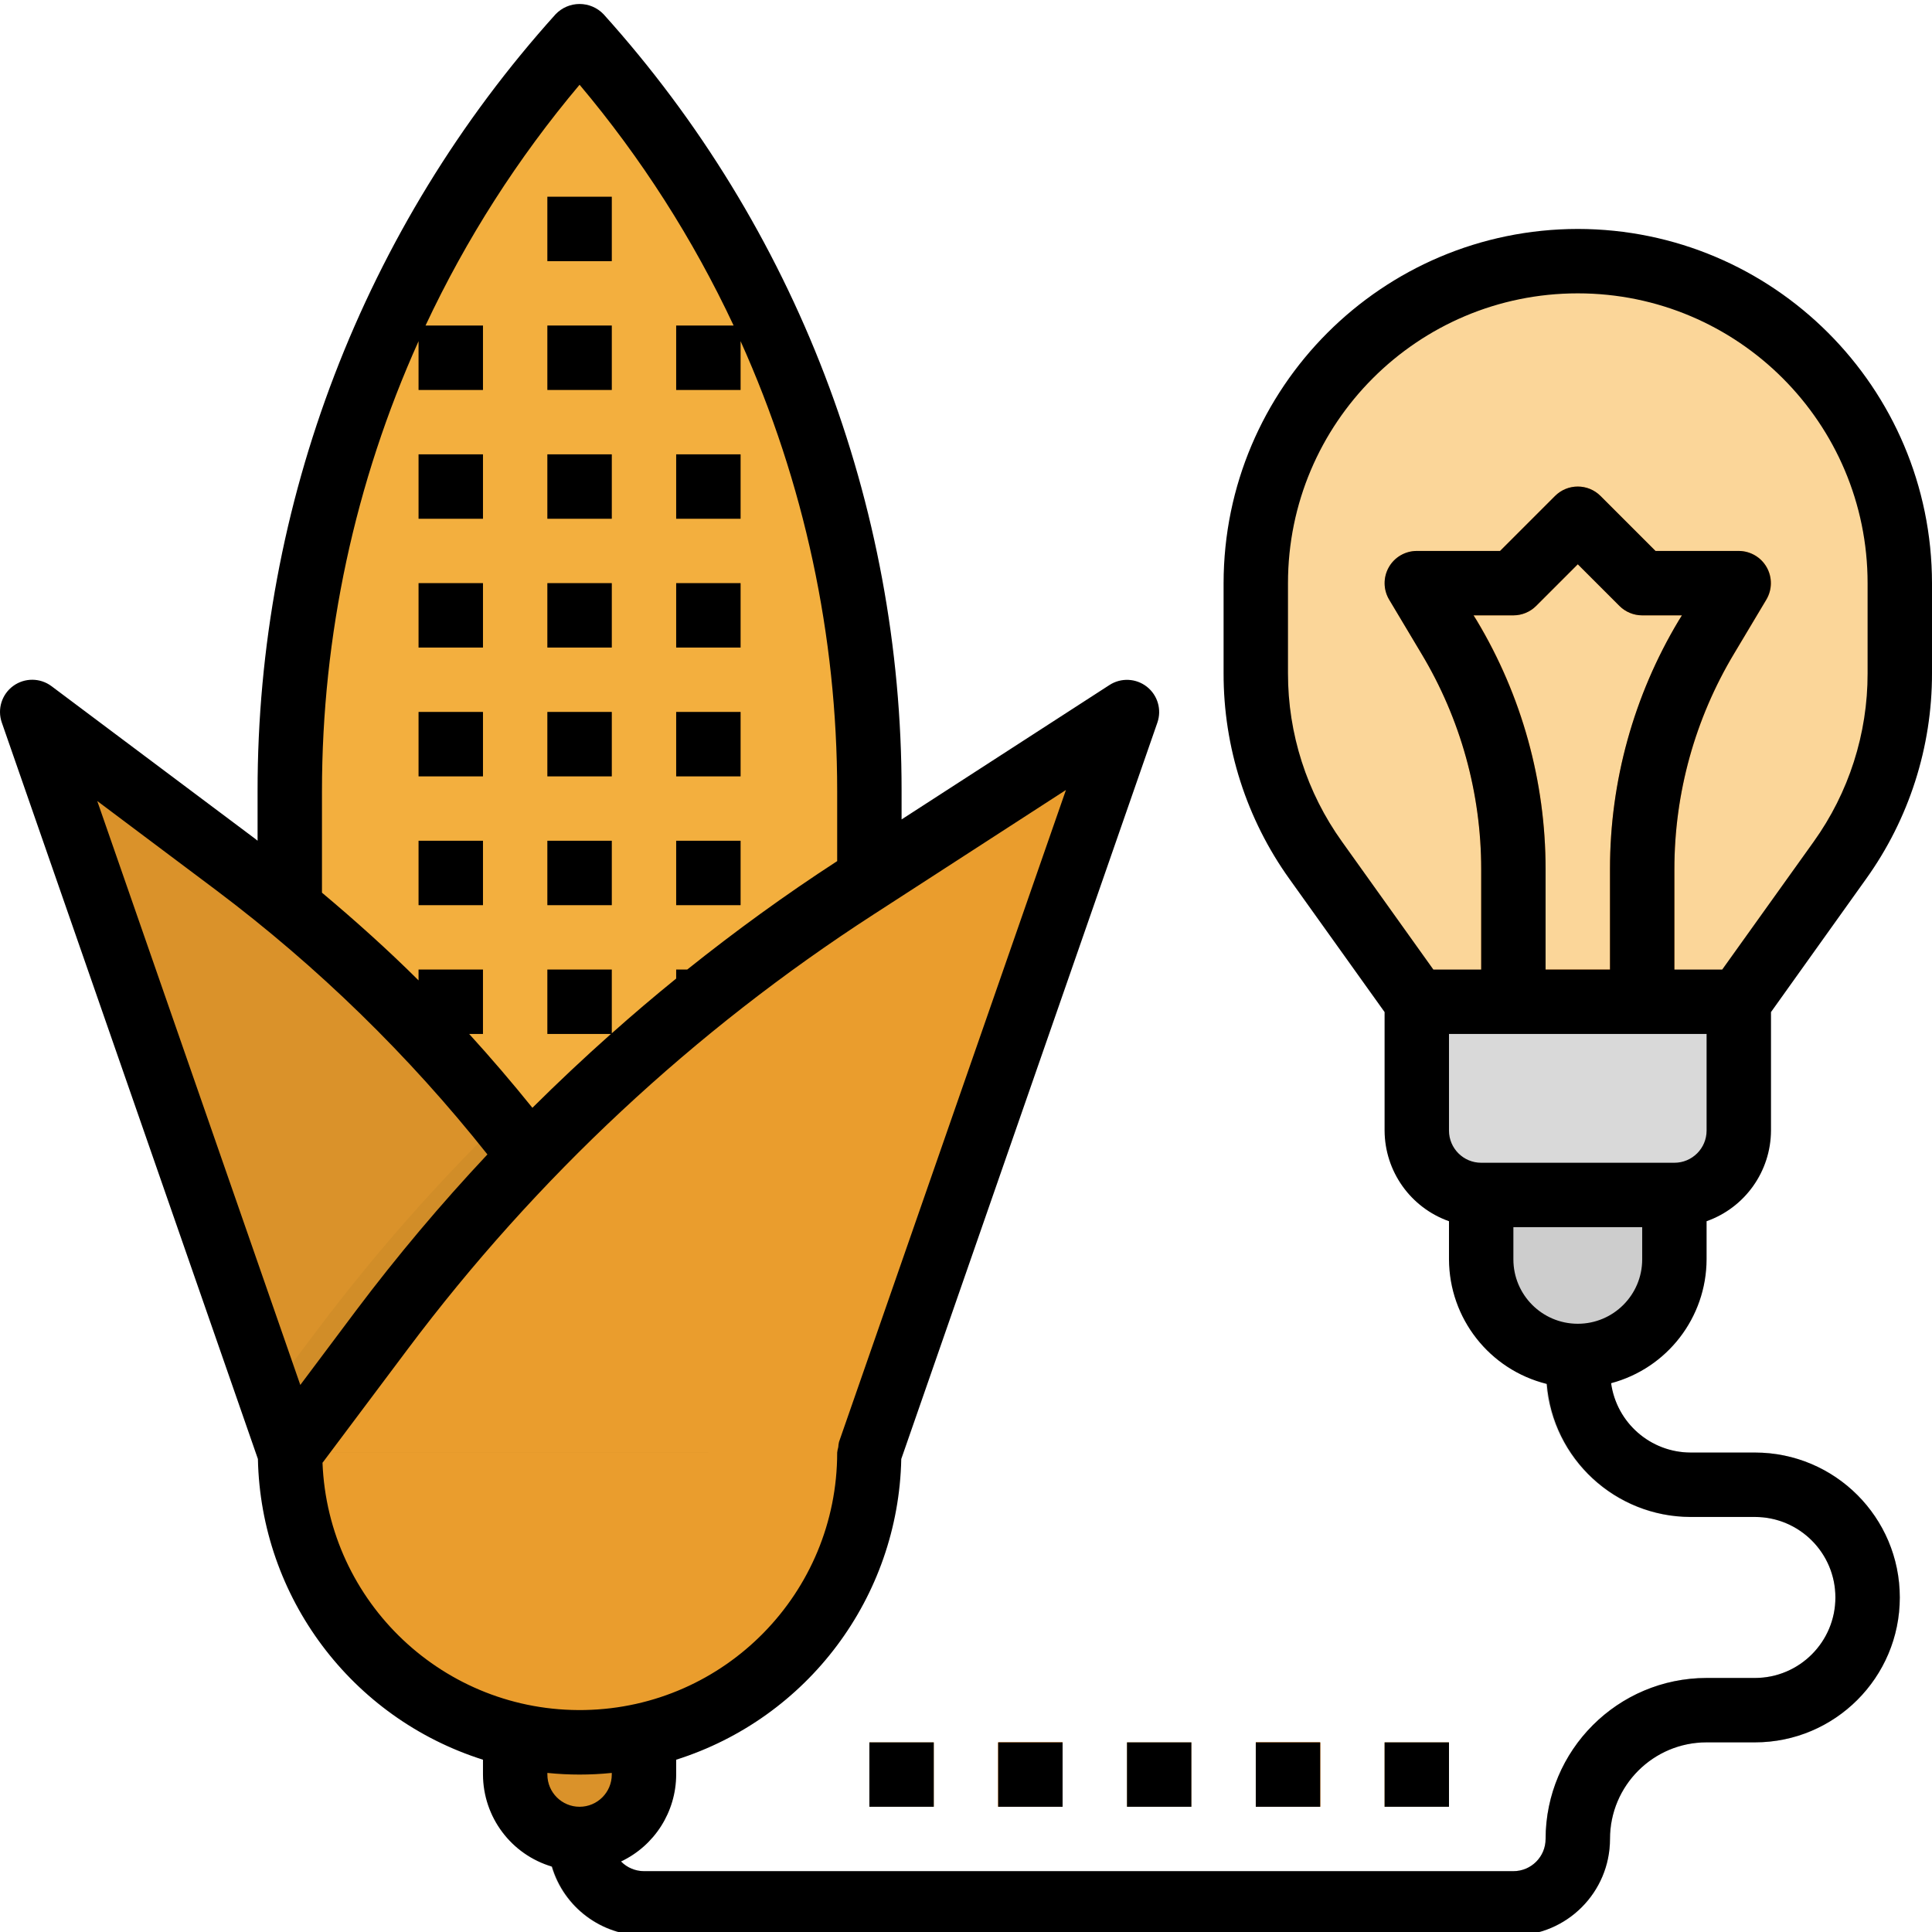 <svg height="479pt" viewBox="0 0 479.993 479" width="479pt" xmlns="http://www.w3.org/2000/svg"><path d="m457.09 213.246-25.098 35.137h-80l-25.094-35.137c-9.688-13.559-14.898-29.801-14.906-46.465v-22.398c0-44.184 35.816-80 80-80 44.184 0 80 35.816 80 80v22.398c-.008 16.664-5.219 32.906-14.902 46.465zm0 0" fill="#fbd699"/><path d="m407.992 256.383h-32c-4.418 0-8-3.582-8-8v-32.977c0-18.852-5.125-37.348-14.824-53.512l-8-13.395c-1.48-2.465-1.523-5.535-.113-8.043 1.41-2.508 4.062-4.062 6.938-4.074h20.688l13.656-13.656c3.125-3.125 8.188-3.125 11.312 0l13.656 13.656h20.688c2.883 0 5.543 1.551 6.961 4.059 1.422 2.512 1.379 5.59-.105 8.059l-8 13.395c-9.711 16.16-14.844 34.656-14.855 53.512v32.977c0 4.418-3.582 8-8 8zm-24-16h16v-24.977c0-21.75 5.914-43.094 17.105-61.746l.801-1.277h-9.906c-2.121 0-4.156-.844-5.656-2.344l-10.344-10.344-10.344 10.344c-1.5 1.5-3.535 2.344-5.656 2.344h-9.871l.801 1.277c11.18 18.656 17.082 39.996 17.07 61.746zm0 0" fill="#fd9226"/><path d="m375.992 480.383h-216c-13.254 0-24-10.746-24-24 0-4.418 3.582-8 8-8 4.418 0 8 3.582 8 8 0 4.418 3.582 8 8 8h216c4.418 0 8-3.582 8-8 .027-22.082 17.922-39.977 40-40h12c11.047 0 20-8.957 20-20 0-11.047-8.953-20-20-20h-16c-19.871-.023-35.977-16.129-36-36v-4c0-4.418 3.582-8 8-8 4.418 0 8 3.582 8 8v4c0 11.043 8.953 20 20 20h16c19.883 0 36 16.117 36 36 0 19.883-16.117 36-36 36h-12c-13.254 0-24 10.742-24 24 0 13.254-10.746 24-24 24zm0 0" fill="#d9d9d9"/><path d="m143.992 456.383c-8.836 0-16-7.164-16-16v-24h32v24c0 8.836-7.164 16-16 16zm0 0" fill="#da922a"/><path d="m215.992 360.383h-144v-164.367c0-69.293 25.648-136.133 72-187.633 46.355 51.5 72 118.34 72 187.633zm0 0" fill="#f3af3e"/><path d="m143.992 432.383c-39.766 0-72-32.238-72-72v-48h144v48c0 39.762-32.234 72-72 72zm0 0" fill="#ea9d2d"/><g fill="#da922a"><path d="m71.992 360.383-64-184 50.672 38c50.734 38.055 91.082 88.262 117.328 146zm0 0"/><path d="m135.992 112.383h16v16h-16zm0 0"/><path d="m135.992 80.383h16v16h-16zm0 0"/><path d="m135.992 48.383h16v16h-16zm0 0"/><path d="m135.992 144.383h16v16h-16zm0 0"/><path d="m135.992 176.383h16v16h-16zm0 0"/><path d="m135.992 208.383h16v16h-16zm0 0"/><path d="m135.992 240.383h16v16h-16zm0 0"/><path d="m167.992 112.383h16v16h-16zm0 0"/><path d="m167.992 80.383h16v16h-16zm0 0"/><path d="m167.992 144.383h16v16h-16zm0 0"/><path d="m167.992 176.383h16v16h-16zm0 0"/><path d="m167.992 208.383h16v16h-16zm0 0"/><path d="m167.992 240.383h16v16h-16zm0 0"/><path d="m103.992 112.383h16v16h-16zm0 0"/><path d="m103.992 80.383h16v16h-16zm0 0"/><path d="m103.992 144.383h16v16h-16zm0 0"/><path d="m103.992 176.383h16v16h-16zm0 0"/><path d="m103.992 208.383h16v16h-16zm0 0"/><path d="m103.992 240.383h16v16h-16zm0 0"/></g><path d="m367.992 296.383h48v16c0 13.254-10.746 24-24 24-13.254 0-24-10.746-24-24zm0 0" fill="#cdcdcd"/><path d="m415.992 296.383h-48c-8.836 0-16-7.164-16-16v-32h80v32c0 8.836-7.164 16-16 16zm0 0" fill="#d9d9d9"/><path d="m247.992 432.383h16v16h-16zm0 0" fill="#fd9226"/><path d="m279.992 432.383h16v16h-16zm0 0" fill="#fbd699"/><path d="m311.992 432.383h16v16h-16zm0 0" fill="#fd9226"/><path d="m343.992 432.383h16v16h-16zm0 0" fill="#fbd699"/><path d="m215.992 432.383h16v16h-16zm0 0" fill="#fbd699"/><path d="m78.879 329.863-12 15.941 5.113 14.578s72-57.41 72-56.707c0 .707-12.559-17.535-19.375-25.887-16.535 16.18-31.824 33.586-45.738 52.074zm0 0" fill="#d18d28"/><path d="m215.992 360.383 64-184-67.281 43.535c-45.453 29.41-85.348 66.633-117.832 109.945l-22.887 30.52zm0 0" fill="#ea9d2d"/><path d="m457.09 213.246-25.098 35.137h-80l-25.094-35.137c-9.688-13.559-14.898-29.801-14.906-46.465v-22.398c0-44.184 35.816-80 80-80 44.184 0 80 35.816 80 80v22.398c-.008 16.664-5.219 32.906-14.902 46.465zm0 0" fill="#fbd699"/><path d="m407.992 256.383h-32c-4.418 0-8-3.582-8-8v-32.977c0-18.852-5.125-37.348-14.824-53.512l-8-13.395c-1.48-2.465-1.523-5.535-.113-8.043 1.41-2.508 4.062-4.062 6.938-4.074h20.688l13.656-13.656c3.125-3.125 8.188-3.125 11.312 0l13.656 13.656h20.688c2.883 0 5.543 1.551 6.961 4.059 1.422 2.512 1.379 5.59-.105 8.059l-8 13.395c-9.711 16.16-14.844 34.656-14.855 53.512v32.977c0 4.418-3.582 8-8 8zm-24-16h16v-24.977c0-21.75 5.914-43.094 17.105-61.746l.801-1.277h-9.906c-2.121 0-4.156-.844-5.656-2.344l-10.344-10.344-10.344 10.344c-1.5 1.5-3.535 2.344-5.656 2.344h-9.871l.801 1.277c11.18 18.656 17.082 39.996 17.07 61.746zm0 0" fill="#fd9226"/><path d="m375.992 480.383h-216c-13.254 0-24-10.746-24-24 0-4.418 3.582-8 8-8 4.418 0 8 3.582 8 8 0 4.418 3.582 8 8 8h216c4.418 0 8-3.582 8-8 .027-22.082 17.922-39.977 40-40h12c11.047 0 20-8.957 20-20 0-11.047-8.953-20-20-20h-16c-19.871-.023-35.977-16.129-36-36v-4c0-4.418 3.582-8 8-8 4.418 0 8 3.582 8 8v4c0 11.043 8.953 20 20 20h16c19.883 0 36 16.117 36 36 0 19.883-16.117 36-36 36h-12c-13.254 0-24 10.742-24 24 0 13.254-10.746 24-24 24zm0 0" fill="#d9d9d9"/><path d="m143.992 456.383c-8.836 0-16-7.164-16-16v-24h32v24c0 8.836-7.164 16-16 16zm0 0" fill="#da922a"/><path d="m215.992 360.383h-144v-164.367c0-69.293 25.648-136.133 72-187.633 46.355 51.5 72 118.34 72 187.633zm0 0" fill="#f3af3e"/><path d="m143.992 432.383c-39.766 0-72-32.238-72-72v-48h144v48c0 39.762-32.234 72-72 72zm0 0" fill="#ea9d2d"/><path d="m71.992 360.383-64-184 50.672 38c50.734 38.055 91.082 88.262 117.328 146zm0 0" fill="#da922a"/><path d="m135.992 112.383h16v16h-16zm0 0" fill="#da922a"/><path d="m135.992 80.383h16v16h-16zm0 0" fill="#da922a"/><path d="m135.992 48.383h16v16h-16zm0 0" fill="#da922a"/><path d="m135.992 144.383h16v16h-16zm0 0" fill="#da922a"/><path d="m135.992 176.383h16v16h-16zm0 0" fill="#da922a"/><path d="m135.992 208.383h16v16h-16zm0 0" fill="#da922a"/><path d="m135.992 240.383h16v16h-16zm0 0" fill="#da922a"/><path d="m167.992 112.383h16v16h-16zm0 0" fill="#da922a"/><path d="m167.992 80.383h16v16h-16zm0 0" fill="#da922a"/><path d="m167.992 144.383h16v16h-16zm0 0" fill="#da922a"/><path d="m167.992 176.383h16v16h-16zm0 0" fill="#da922a"/><path d="m167.992 208.383h16v16h-16zm0 0" fill="#da922a"/><path d="m167.992 240.383h16v16h-16zm0 0" fill="#da922a"/><path d="m103.992 112.383h16v16h-16zm0 0" fill="#da922a"/><path d="m103.992 80.383h16v16h-16zm0 0" fill="#da922a"/><path d="m103.992 144.383h16v16h-16zm0 0" fill="#da922a"/><path d="m103.992 176.383h16v16h-16zm0 0" fill="#da922a"/><path d="m103.992 208.383h16v16h-16zm0 0" fill="#da922a"/><path d="m103.992 240.383h16v16h-16zm0 0" fill="#da922a"/><path d="m367.992 296.383h48v16c0 13.254-10.746 24-24 24-13.254 0-24-10.746-24-24zm0 0" fill="#cdcdcd"/><path d="m415.992 296.383h-48c-8.836 0-16-7.164-16-16v-32h80v32c0 8.836-7.164 16-16 16zm0 0" fill="#d9d9d9"/><path d="m247.992 432.383h16v16h-16zm0 0" fill="#fd9226"/><path d="m279.992 432.383h16v16h-16zm0 0" fill="#fbd699"/><path d="m311.992 432.383h16v16h-16zm0 0" fill="#fd9226"/><path d="m343.992 432.383h16v16h-16zm0 0" fill="#fbd699"/><path d="m215.992 432.383h16v16h-16zm0 0" fill="#fbd699"/><path d="m78.879 329.863-12 15.941 5.113 14.578s72-57.41 72-56.707c0 .707-12.559-17.535-19.375-25.887-16.535 16.18-31.824 33.586-45.738 52.074zm0 0" fill="#d18d28"/><path d="m215.992 360.383 64-184-67.281 43.535c-45.453 29.41-85.348 66.633-117.832 109.945l-22.887 30.52zm0 0" fill="#ea9d2d"/><path d="m135.992 112.383h16v16h-16zm0 0"/><path d="m135.992 80.383h16v16h-16zm0 0"/><path d="m135.992 48.383h16v16h-16zm0 0"/><path d="m135.992 144.383h16v16h-16zm0 0"/><path d="m135.992 176.383h16v16h-16zm0 0"/><path d="m135.992 208.383h16v16h-16zm0 0"/><path d="m167.992 112.383h16v16h-16zm0 0"/><path d="m167.992 144.383h16v16h-16zm0 0"/><path d="m167.992 176.383h16v16h-16zm0 0"/><path d="m167.992 208.383h16v16h-16zm0 0"/><path d="m103.992 112.383h16v16h-16zm0 0"/><path d="m103.992 144.383h16v16h-16zm0 0"/><path d="m103.992 176.383h16v16h-16zm0 0"/><path d="m103.992 208.383h16v16h-16zm0 0"/><path d="m391.992 56.383c-48.578.055-87.941 39.422-88 88v22.398c-.035 18.348 5.699 36.238 16.391 51.145l23.609 33.023v29.434c.043 10.133 6.445 19.148 16 22.527v9.473c.047 14.668 10.059 27.426 24.297 30.957 1.5 18.621 17.023 32.984 35.703 33.043h16c11.047 0 20 8.953 20 20 0 11.043-8.953 20-20 20h-12c-22.078.023-39.973 17.918-40 40 0 4.418-3.582 8-8 8h-216c-2.145-.004-4.199-.867-5.703-2.402 8.352-3.953 13.684-12.359 13.703-21.598v-3.688c32.719-10.359 55.203-40.402 55.922-74.715l63.629-182.949c1.121-3.227.07-6.805-2.613-8.914-2.688-2.109-6.414-2.281-9.281-.43l-51.656 33.398v-7.082c.043-71.27-26.344-140.027-74.055-192.973-1.555-1.621-3.703-2.535-5.945-2.535-2.242 0-4.391.914-5.945 2.535-47.711 52.945-74.098 121.703-74.055 192.973v12.379c-.184-.137-.352-.297-.527-.434l-50.672-37.969c-2.816-2.105-6.676-2.125-9.512-.055-2.84 2.074-3.992 5.758-2.84 9.078l63.633 182.977c.715 34.312 23.203 64.355 55.918 74.715v3.688c.035 10.566 6.996 19.863 17.129 22.871 3.008 10.133 12.305 17.094 22.871 17.129h216c13.254 0 24-10.746 24-24 0-13.258 10.746-24 24-24h12c19.883 0 36-16.117 36-36 0-19.883-16.117-36-36-36h-16c-9.941-.043-18.34-7.383-19.719-17.227 13.953-3.719 23.676-16.336 23.719-30.773v-9.473c9.555-3.379 15.957-12.395 16-22.527v-29.434l23.609-33.062c10.684-14.895 16.418-32.773 16.391-51.105v-22.398c-.059-48.578-39.422-87.945-88-88zm-312 139.621c0-38.523 8.18-76.613 24-111.742v12.121h16v-16h-14.273c10.094-21.527 22.961-41.641 38.273-59.824 15.312 18.184 28.18 38.297 38.273 59.824h-14.273v16h16v-12.121c15.82 35.129 24 73.219 24 111.742v17.441c-12.91 8.375-25.312 17.398-37.254 26.938h-2.746v2.238c-5.441 4.41-10.773 8.945-16 13.602v-15.84h-16v16h15.793c-6.672 5.934-13.176 12.051-19.512 18.344-5.059-6.277-10.293-12.395-15.711-18.344h3.43v-16h-16v2.695c-7.664-7.625-15.719-14.84-24-21.793zm-55.832 2.504 29.695 22.273c25.109 18.898 47.707 40.922 67.242 65.535-11.562 12.316-22.449 25.25-32.609 38.746l-13.879 18.52zm56 164.371 21.16-28.227c31.902-42.559 71.102-79.125 115.777-108l47.727-30.879-56.383 161.984c-.098.426-.16.859-.184 1.297-.125.434-.215.879-.266 1.328.012 34.844-27.875 63.285-62.711 63.965-34.84.68-63.812-26.652-65.16-61.469zm71.832 77.504c0 4.418-3.582 8-8 8-4.418 0-8-3.582-8-8v-.41c5.32.547 10.68.547 16 0zm256-128c0 8.836-7.164 16-16 16-8.836 0-16-7.164-16-16v-8h32zm16-32c0 4.418-3.582 8-8 8h-48c-4.418 0-8-3.582-8-8v-24h64zm-57.102-126.723-.801-1.277h9.902c2.121 0 4.156-.844 5.656-2.344l10.344-10.344 10.344 10.344c1.5 1.5 3.535 2.344 5.656 2.344h9.871l-.797 1.277c-11.184 18.656-17.082 39.996-17.074 61.746v24.977h-16v-24.977c0-21.75-5.91-43.094-17.102-61.746zm97.102 13.121c.027 15.012-4.664 29.648-13.406 41.848l-22.715 31.754h-11.879v-24.977c0-18.852 5.125-37.348 14.824-53.512l8-13.395c1.48-2.465 1.523-5.535.113-8.043-1.41-2.508-4.059-4.062-6.938-4.074h-20.688l-13.656-13.656c-3.125-3.125-8.188-3.125-11.312 0l-13.656 13.656h-20.688c-2.883 0-5.543 1.551-6.961 4.059-1.418 2.512-1.379 5.59.105 8.059l8 13.395c9.711 16.16 14.848 34.656 14.855 53.512v24.977h-11.879l-22.711-31.793c-8.738-12.188-13.43-26.812-13.41-41.809v-22.398c0-39.766 32.234-72 72-72 39.766 0 72 32.234 72 72zm0 0"/><path d="m247.992 432.383h16v16h-16zm0 0"/><path d="m279.992 432.383h16v16h-16zm0 0"/><path d="m311.992 432.383h16v16h-16zm0 0"/><path d="m343.992 432.383h16v16h-16zm0 0"/><path d="m215.992 432.383h16v16h-16zm0 0"/></svg>
